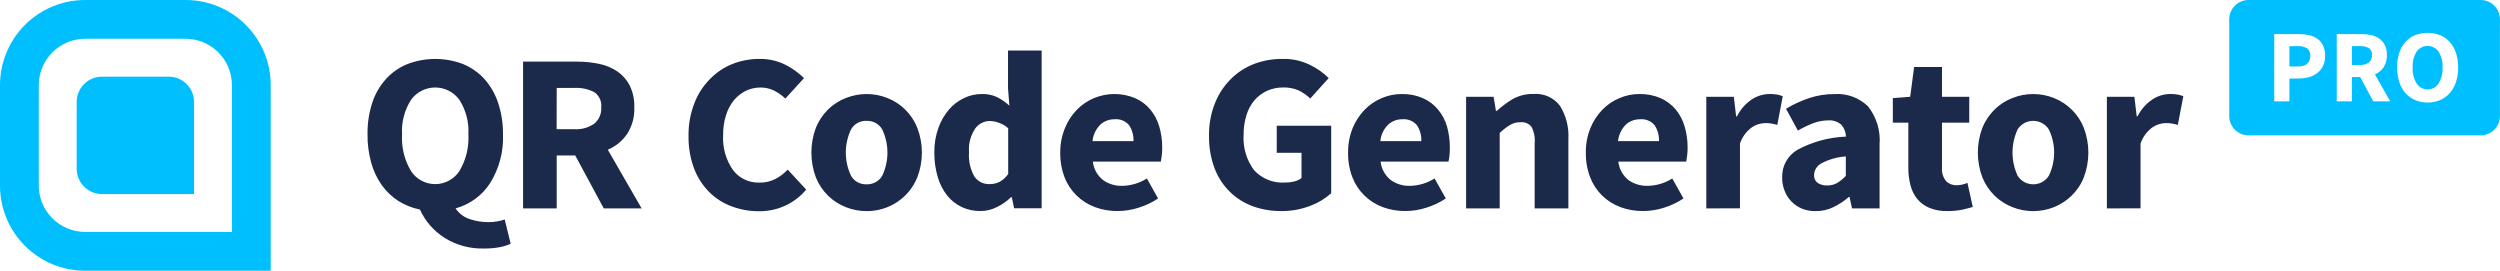 <svg width="517" height="56" viewBox="0 0 517 56" fill="none" xmlns="http://www.w3.org/2000/svg">
<path d="M17.605 55.989C15.293 55.989 13.004 55.534 10.868 54.65C8.732 53.765 6.792 52.467 5.157 50.832C3.522 49.197 2.224 47.256 1.34 45.12C0.455 42.983 -0 40.694 2.84311e-08 38.382V17.603C-0 15.291 0.455 13.002 1.34 10.866C2.224 8.73 3.522 6.788 5.157 5.154C6.792 3.519 8.732 2.222 10.868 1.338C13.004 0.453 15.293 -0 17.605 1.39405e-06H38.381C40.693 -0.001 42.982 0.453 45.118 1.338C47.254 2.222 49.195 3.519 50.829 5.154C52.464 6.789 53.761 8.73 54.645 10.866C55.529 13.002 55.983 15.291 55.982 17.603V55.989H17.605ZM8.02 17.603V38.382C8.024 40.923 9.035 43.357 10.831 45.153C12.628 46.949 15.065 47.96 17.605 47.963H47.961V17.603C47.958 15.063 46.947 12.626 45.151 10.829C43.355 9.032 40.922 8.021 38.381 8.017H17.605C15.064 8.02 12.626 9.03 10.829 10.827C9.032 12.624 8.023 15.062 8.02 17.603ZM21.098 40.132C19.708 40.132 18.373 39.578 17.39 38.595C16.407 37.612 15.856 36.279 15.855 34.888V21.099C15.855 20.41 15.991 19.728 16.254 19.091C16.517 18.455 16.903 17.876 17.39 17.389C17.877 16.901 18.455 16.515 19.091 16.252C19.727 15.988 20.41 15.853 21.098 15.854H34.886C35.575 15.853 36.257 15.988 36.893 16.252C37.53 16.515 38.107 16.901 38.594 17.389C39.081 17.876 39.467 18.455 39.73 19.091C39.994 19.728 40.131 20.41 40.131 21.099V40.132H21.098Z" fill="#00BFFF"/>
<path d="M91.882 49.157C89.669 47.73 87.919 45.709 86.839 43.333C85.247 43.011 83.729 42.407 82.359 41.548C81.015 40.672 79.852 39.553 78.927 38.253C77.941 36.845 77.207 35.279 76.76 33.626C76.236 31.721 75.981 29.754 76.002 27.781C75.968 25.53 76.311 23.291 77.017 21.15C77.615 19.343 78.592 17.681 79.885 16.269C81.108 14.939 82.621 13.899 84.311 13.227C87.98 11.842 92.04 11.842 95.71 13.227C97.395 13.916 98.906 14.962 100.135 16.29C101.408 17.718 102.379 19.386 102.983 21.191C103.695 23.317 104.044 25.543 104.018 27.781C104.165 31.332 103.237 34.846 101.35 37.877C99.712 40.427 97.163 42.286 94.209 43.093C94.904 44.134 95.934 44.913 97.134 45.308C98.365 45.726 99.659 45.937 100.961 45.937C101.59 45.947 102.219 45.894 102.837 45.78C103.358 45.689 103.871 45.558 104.372 45.39L105.609 50.408C104.894 50.729 104.143 50.968 103.372 51.112C102.316 51.304 101.25 51.398 100.176 51.392C97.247 51.488 94.354 50.707 91.882 49.157ZM84.991 20.658C83.638 22.785 82.996 25.275 83.144 27.781C82.987 30.435 83.626 33.075 84.991 35.369C85.527 36.198 86.269 36.878 87.145 37.351C88.02 37.824 89.001 38.076 90 38.076C90.998 38.076 91.979 37.824 92.855 37.351C93.73 36.878 94.472 36.198 95.008 35.369C96.373 33.075 97.019 30.435 96.863 27.781C97.01 25.275 96.361 22.785 95.008 20.658C94.444 19.866 93.692 19.217 92.82 18.771C91.948 18.325 90.982 18.094 90 18.094C89.017 18.094 88.051 18.325 87.179 18.771C86.308 19.217 85.555 19.866 84.991 20.658ZM416.175 42.84C414.805 42.306 413.557 41.507 412.508 40.489C411.408 39.408 410.541 38.12 409.958 36.702C408.708 33.381 408.708 29.728 409.958 26.407C410.541 24.989 411.408 23.701 412.508 22.62C413.554 21.597 414.802 20.797 416.175 20.268C418.929 19.174 422.007 19.174 424.761 20.268C426.158 20.827 427.426 21.66 428.485 22.715C429.544 23.771 430.373 25.026 430.923 26.407C432.191 29.724 432.191 33.384 430.923 36.702C430.361 38.127 429.496 39.418 428.387 40.489C427.345 41.498 426.115 42.296 424.761 42.84C422.007 43.934 418.929 43.934 416.175 42.84ZM417.245 26.762C416.55 28.267 416.189 29.901 416.189 31.554C416.189 33.207 416.55 34.842 417.245 36.346C417.585 36.888 418.056 37.335 418.621 37.645C419.185 37.955 419.822 38.117 420.468 38.117C421.115 38.117 421.752 37.955 422.316 37.645C422.881 37.335 423.359 36.888 423.699 36.346C424.421 34.849 424.796 33.212 424.796 31.554C424.796 29.897 424.421 28.259 423.699 26.762C423.359 26.221 422.881 25.773 422.316 25.463C421.752 25.154 421.115 24.992 420.468 24.992C419.822 24.992 419.185 25.154 418.621 25.463C418.056 25.773 417.585 26.221 417.245 26.762ZM399.031 42.998C398.06 42.603 397.199 41.985 396.524 41.193C395.847 40.364 395.361 39.401 395.1 38.37C394.785 37.178 394.632 35.951 394.641 34.719V25.368H391.439V20.289L395.023 20.015L395.843 13.856H401.602V20.015H407.242V25.368H401.602V34.623C401.502 35.636 401.804 36.646 402.442 37.447C402.725 37.733 403.065 37.955 403.442 38.103C403.819 38.251 404.225 38.324 404.63 38.308C405.025 38.302 405.419 38.256 405.804 38.171C406.167 38.077 406.519 37.961 406.867 37.823L407.971 42.806C407.331 42.985 406.595 43.181 405.742 43.373C404.758 43.565 403.75 43.657 402.748 43.647C401.47 43.693 400.202 43.47 399.017 42.998H399.031ZM372.607 43.134C371.789 42.786 371.051 42.274 370.439 41.637C369.828 41 369.357 40.252 369.05 39.429C368.707 38.553 368.538 37.62 368.55 36.681C368.517 35.546 368.786 34.419 369.335 33.42C369.884 32.422 370.693 31.588 371.676 30.994C374.772 29.33 378.217 28.391 381.741 28.252C381.727 27.353 381.389 26.49 380.797 25.805C380.427 25.476 379.992 25.222 379.518 25.067C379.045 24.912 378.549 24.851 378.053 24.896C377.016 24.904 375.984 25.096 375.017 25.463C373.901 25.885 372.83 26.403 371.801 27.002L369.349 22.49C370.848 21.588 372.444 20.853 374.107 20.295C375.801 19.725 377.582 19.441 379.373 19.455C380.644 19.369 381.915 19.552 383.11 19.988C384.305 20.424 385.391 21.103 386.298 21.984C388.071 24.231 388.931 27.05 388.695 29.886V43.1H382.999L382.485 40.728H382.346C381.379 41.571 380.301 42.277 379.143 42.84C378.003 43.391 376.746 43.673 375.475 43.661C374.489 43.678 373.507 43.501 372.593 43.134H372.607ZM376.573 33.837C376.156 34.074 375.808 34.41 375.559 34.815C375.31 35.22 375.168 35.682 375.149 36.155C375.121 36.472 375.172 36.793 375.302 37.084C375.432 37.376 375.636 37.628 375.892 37.823C376.47 38.198 377.153 38.383 377.844 38.349C378.576 38.37 379.299 38.192 379.935 37.836C380.584 37.424 381.181 36.938 381.714 36.387V32.347C379.906 32.47 378.147 32.98 376.559 33.837H376.573ZM335.123 42.84C333.693 42.31 332.391 41.489 331.309 40.427C330.228 39.365 329.392 38.087 328.85 36.681C328.225 35.041 327.921 33.299 327.954 31.547C327.925 29.822 328.243 28.106 328.892 26.502C329.462 25.081 330.305 23.784 331.379 22.681C332.374 21.651 333.576 20.838 334.908 20.289C336.201 19.73 337.6 19.443 339.013 19.448C340.518 19.412 342.015 19.7 343.396 20.289C344.605 20.822 345.674 21.619 346.522 22.62C347.375 23.65 348.001 24.841 348.37 26.12C348.794 27.545 349.009 29.023 348.995 30.508C349.005 31.079 348.971 31.644 348.898 32.211C348.834 32.721 348.774 33.12 348.717 33.414H334.664C334.831 34.908 335.583 36.279 336.762 37.235C337.925 38.058 339.332 38.478 340.764 38.431C342.563 38.396 344.317 37.87 345.828 36.907L348.141 41.042C346.912 41.862 345.569 42.502 344.153 42.943C342.757 43.4 341.297 43.634 339.826 43.64C338.218 43.66 336.617 43.39 335.109 42.84H335.123ZM336.241 25.757C335.314 26.683 334.738 27.895 334.609 29.189H343.077C343.129 28.032 342.816 26.882 342.181 25.908C341.82 25.469 341.348 25.128 340.819 24.91C340.29 24.692 339.716 24.609 339.145 24.664C338.066 24.655 337.027 25.044 336.227 25.757H336.241ZM285.976 42.84C284.541 42.315 283.241 41.49 282.155 40.427C281.07 39.365 280.225 38.09 279.682 36.681C279.057 35.041 278.753 33.299 278.786 31.547C278.767 29.822 279.085 28.109 279.724 26.502C280.302 25.085 281.151 23.789 282.218 22.681C283.217 21.656 284.418 20.843 285.747 20.289C287.04 19.73 288.44 19.443 289.852 19.448C291.358 19.41 292.848 19.697 294.229 20.289C295.444 20.811 296.515 21.61 297.355 22.62C298.215 23.649 298.854 24.84 299.23 26.12C299.637 27.548 299.838 29.025 299.827 30.508C299.833 31.078 299.806 31.643 299.751 32.211C299.669 32.721 299.628 33.12 299.55 33.414H285.504C285.583 34.156 285.815 34.877 286.177 35.533C286.54 36.189 287.025 36.766 287.615 37.235C288.77 38.059 290.171 38.48 291.596 38.431C293.395 38.396 295.156 37.87 296.667 36.907L298.994 41.042C297.758 41.864 296.408 42.504 294.986 42.943C293.592 43.4 292.134 43.633 290.665 43.64C289.062 43.66 287.472 43.39 285.969 42.84H285.976ZM287.094 25.757C286.147 26.669 285.567 27.889 285.462 29.189H293.93C293.982 28.032 293.67 26.882 293.034 25.908C292.67 25.472 292.207 25.134 291.679 24.916C291.151 24.699 290.575 24.613 290.005 24.664C288.926 24.649 287.882 25.039 287.087 25.757H287.094ZM259.114 42.663C257.337 42.02 255.722 41.012 254.376 39.703C252.965 38.326 251.879 36.659 251.181 34.829C250.38 32.677 249.988 30.4 250.028 28.109C249.982 25.81 250.394 23.525 251.243 21.382C251.968 19.509 253.079 17.806 254.508 16.378C255.867 15.001 257.512 13.926 259.329 13.227C261.204 12.519 263.191 12.167 265.199 12.181C267.159 12.126 269.102 12.543 270.86 13.398C272.311 14.093 273.638 15.023 274.778 16.146L270.958 20.377C270.253 19.697 269.445 19.129 268.561 18.696C267.54 18.257 266.431 18.05 265.317 18.087C264.181 18.083 263.057 18.319 262.024 18.785C261.037 19.236 260.154 19.898 259.447 20.712C258.679 21.616 258.109 22.665 257.773 23.795C257.359 25.122 257.158 26.503 257.176 27.89C257.011 30.494 257.774 33.072 259.329 35.184C260.141 36.071 261.149 36.762 262.274 37.208C263.4 37.653 264.614 37.835 265.824 37.748C266.449 37.751 267.074 37.678 267.679 37.522C268.215 37.394 268.717 37.152 269.151 36.818V31.602H264.032V26.003H275.292V39.962C274.027 41.097 272.554 41.984 270.951 42.574C269.051 43.302 267.029 43.666 264.99 43.647C262.985 43.669 260.991 43.338 259.107 42.663H259.114ZM226.458 42.84C225.023 42.313 223.723 41.489 222.637 40.427C221.551 39.365 220.702 38.09 220.157 36.681C219.532 35.041 219.228 33.299 219.261 31.547C219.239 29.82 219.57 28.104 220.227 26.502C220.796 25.081 221.639 23.784 222.714 22.681C223.71 21.656 224.909 20.843 226.236 20.289C227.58 19.733 229.022 19.441 230.48 19.441C231.938 19.441 233.38 19.733 234.724 20.289C235.94 20.812 237.013 21.611 237.857 22.62C238.712 23.651 239.349 24.841 239.726 26.12C240.144 27.546 240.351 29.024 240.344 30.508C240.347 31.079 240.313 31.643 240.247 32.211C240.172 32.721 240.109 33.12 240.066 33.414H225.999C226.162 34.913 226.921 36.286 228.111 37.235C229.267 38.06 230.671 38.481 232.099 38.431C233.902 38.395 235.66 37.868 237.176 36.907L239.49 41.042C238.257 41.869 236.906 42.509 235.482 42.943C234.088 43.402 232.63 43.635 231.161 43.64C229.553 43.663 227.958 43.393 226.451 42.84H226.458ZM227.569 25.757C226.632 26.676 226.054 27.892 225.937 29.189H234.405C234.457 28.032 234.144 26.882 233.509 25.908C233.147 25.47 232.683 25.128 232.154 24.91C231.626 24.692 231.051 24.611 230.48 24.664C229.401 24.652 228.36 25.042 227.562 25.757H227.569ZM198.901 42.82C197.719 42.259 196.684 41.442 195.872 40.427C194.99 39.296 194.332 38.011 193.934 36.64C193.446 34.986 193.202 33.27 193.219 31.547C193.191 29.824 193.474 28.109 194.052 26.482C194.538 25.096 195.275 23.809 196.227 22.681C197.078 21.668 198.145 20.852 199.352 20.289C200.475 19.737 201.71 19.449 202.965 19.448C204.092 19.4 205.213 19.622 206.23 20.104C207.144 20.573 207.99 21.161 208.744 21.854L208.459 18.306V10.445H215.413V43.073H209.724L209.244 40.796H209.064C208.214 41.614 207.237 42.297 206.174 42.82C205.135 43.349 203.982 43.631 202.812 43.64C201.459 43.666 200.119 43.386 198.894 42.82H198.901ZM201.666 26.605C200.699 28.039 200.25 29.75 200.394 31.465C200.256 33.207 200.634 34.95 201.485 36.483C201.829 36.991 202.301 37.407 202.854 37.686C203.406 37.965 204.025 38.097 204.646 38.076C205.364 38.085 206.075 37.924 206.716 37.604C207.431 37.207 208.04 36.65 208.494 35.977V26.523C207.93 26.011 207.259 25.624 206.535 25.375C205.916 25.154 205.263 25.03 204.604 25.019C204.021 25.037 203.456 25.189 202.944 25.463C202.432 25.738 201.99 26.133 201.659 26.605H201.666ZM174.928 42.84C173.561 42.301 172.314 41.502 171.261 40.489C170.165 39.407 169.303 38.119 168.725 36.702C167.484 33.379 167.484 29.729 168.725 26.407C169.303 24.989 170.165 23.701 171.261 22.62C172.31 21.601 173.558 20.802 174.928 20.268C176.295 19.726 177.755 19.447 179.228 19.448C180.697 19.444 182.153 19.723 183.514 20.268C184.878 20.802 186.119 21.602 187.161 22.62C188.261 23.696 189.122 24.986 189.69 26.407C190.968 29.723 190.968 33.386 189.69 36.702C188.858 38.761 187.415 40.526 185.55 41.767C183.684 43.008 181.48 43.669 179.228 43.661C177.754 43.662 176.289 43.382 174.921 42.84H174.928ZM175.991 26.762C175.282 28.263 174.914 29.899 174.914 31.554C174.914 33.209 175.282 34.845 175.991 36.346C176.308 36.907 176.776 37.366 177.346 37.679C177.915 37.992 178.563 38.146 179.214 38.117C179.866 38.141 180.513 37.985 181.083 37.672C181.653 37.36 182.123 36.904 182.445 36.346C183.154 34.845 183.521 33.209 183.521 31.554C183.521 29.899 183.154 28.263 182.445 26.762C182.123 26.204 181.653 25.741 181.083 25.429C180.513 25.117 179.866 24.967 179.214 24.992C178.564 24.963 177.921 25.11 177.353 25.422C176.784 25.735 176.314 26.202 175.998 26.762H175.991ZM151.275 42.663C149.534 42.017 147.961 41.008 146.656 39.703C145.275 38.316 144.209 36.651 143.53 34.829C142.734 32.676 142.347 30.399 142.391 28.109C142.352 25.812 142.757 23.53 143.585 21.382C144.289 19.514 145.381 17.811 146.788 16.378C148.103 15.013 149.7 13.938 151.47 13.227C153.264 12.523 155.179 12.171 157.11 12.181C158.929 12.159 160.726 12.562 162.355 13.357C163.799 14.085 165.117 15.026 166.266 16.153L162.418 20.384C161.708 19.713 160.903 19.153 160.028 18.709C159.154 18.292 158.193 18.084 157.222 18.101C156.175 18.101 155.143 18.338 154.207 18.798C153.271 19.268 152.444 19.921 151.775 20.719C151.044 21.64 150.491 22.685 150.143 23.802C149.729 25.128 149.528 26.51 149.546 27.897C149.379 30.486 150.103 33.056 151.602 35.191C152.228 36.016 153.042 36.678 153.984 37.126C154.927 37.573 155.967 37.793 157.013 37.761C158.169 37.794 159.32 37.538 160.348 37.016C161.303 36.515 162.164 35.859 162.897 35.075L166.724 39.211C165.538 40.63 164.042 41.773 162.348 42.546C160.654 43.32 158.804 43.706 156.937 43.681C155.005 43.693 153.085 43.347 151.282 42.663H151.275ZM435.702 43.093V20.015H441.391L441.871 24.055H442.044C442.746 22.643 443.812 21.436 445.136 20.555C446.197 19.852 447.441 19.465 448.72 19.441C449.269 19.43 449.818 19.469 450.359 19.557C450.756 19.628 451.144 19.745 451.513 19.906L450.373 25.832C449.969 25.712 449.559 25.614 449.144 25.539C448.707 25.477 448.265 25.449 447.824 25.456C446.83 25.486 445.866 25.807 445.059 26.379C443.939 27.221 443.104 28.377 442.663 29.695V43.086L435.702 43.093ZM352.864 43.093V20.015H358.554L359.033 24.055H359.214C359.909 22.648 360.966 21.442 362.277 20.555C363.349 19.853 364.602 19.465 365.889 19.441C366.436 19.43 366.982 19.47 367.522 19.557C367.918 19.631 368.305 19.747 368.675 19.906L367.543 25.832C367.084 25.696 366.683 25.616 366.306 25.539C365.869 25.477 365.427 25.449 364.986 25.456C363.991 25.483 363.027 25.804 362.221 26.379C361.101 27.221 360.266 28.377 359.825 29.695V43.086L352.864 43.093ZM317.368 43.093V29.64C317.483 28.457 317.255 27.265 316.701 26.209C316.442 25.887 316.104 25.634 315.721 25.47C315.338 25.307 314.922 25.238 314.506 25.272C313.706 25.244 312.916 25.448 312.234 25.86C311.477 26.331 310.769 26.883 310.136 27.507V43.093H303.19V20.015H308.879L309.358 22.934H309.539C310.552 22.007 311.66 21.182 312.845 20.48C314.132 19.762 315.59 19.403 317.069 19.434C318.13 19.343 319.203 19.521 320.174 19.954C321.145 20.386 321.987 21.057 322.619 21.902C323.884 23.959 324.481 26.344 324.342 28.745V43.093H317.368ZM124.858 43.093L118.96 32.149H115.125V43.093H108.172V12.742H119.307C120.855 12.735 122.399 12.89 123.913 13.207C125.262 13.48 126.541 14.015 127.678 14.779C128.758 15.523 129.633 16.519 130.227 17.677C130.901 19.086 131.229 20.633 131.172 22.189C131.261 24.139 130.74 26.07 129.678 27.719C128.694 29.154 127.309 30.279 125.691 30.959L132.686 43.093H124.858ZM115.112 26.721H118.724C120.214 26.82 121.692 26.412 122.913 25.566C123.4 25.151 123.784 24.628 124.031 24.041C124.278 23.455 124.383 22.822 124.337 22.189C124.402 21.592 124.302 20.987 124.052 20.439C123.802 19.891 123.409 19.414 122.913 19.065C121.624 18.401 120.176 18.096 118.724 18.183H115.125L115.112 26.721Z" fill="#1B294B"/>
<path d="M465.003 27.993C463.942 27.993 462.925 27.572 462.175 26.822C461.426 26.072 461.004 25.055 461.004 23.994V3.999C461.004 2.938 461.426 1.922 462.175 1.172C462.925 0.422 463.942 0 465.003 0H512.991C514.052 0 515.069 0.422 515.819 1.172C516.569 1.922 516.99 2.938 516.99 3.999V23.994C516.99 25.055 516.569 26.072 515.819 26.822C515.069 27.572 514.052 27.993 512.991 27.993H465.003ZM499.461 7.268C498.7 7.576 498.016 8.05 497.462 8.656C496.881 9.302 496.443 10.064 496.175 10.89C495.558 12.874 495.558 14.998 496.175 16.982C496.447 17.822 496.885 18.599 497.462 19.267C498.014 19.888 498.697 20.38 499.461 20.706C501.109 21.375 502.951 21.375 504.599 20.706C505.364 20.381 506.047 19.89 506.598 19.269C507.177 18.601 507.616 17.824 507.891 16.984C508.21 16 508.364 14.97 508.348 13.936C508.364 12.911 508.21 11.89 507.891 10.915C507.619 10.086 507.179 9.321 506.598 8.67C506.046 8.058 505.363 7.579 504.599 7.27C502.946 6.632 501.114 6.632 499.461 7.27V7.268ZM488.103 15.94L490.772 20.95H494.291L491.137 15.385C491.868 15.075 492.492 14.559 492.936 13.901C493.409 13.145 493.644 12.264 493.609 11.372C493.632 10.659 493.485 9.95 493.18 9.304C492.913 8.77 492.516 8.312 492.026 7.973C491.514 7.625 490.941 7.382 490.335 7.258C489.651 7.114 488.954 7.044 488.255 7.047H483.239V20.952H486.379V15.941L488.103 15.94ZM470.314 20.95H473.452V16.234H475.391C476.097 16.238 476.801 16.148 477.482 15.963C478.107 15.79 478.695 15.499 479.21 15.106C479.716 14.714 480.122 14.21 480.398 13.633C480.702 12.973 480.851 12.25 480.833 11.523C480.854 10.793 480.709 10.069 480.409 9.404C480.143 8.851 479.742 8.375 479.244 8.018C478.724 7.655 478.137 7.4 477.517 7.27C476.82 7.116 476.107 7.042 475.393 7.047H470.316L470.314 20.95ZM499.768 17.271C499.165 16.266 498.876 15.104 498.936 13.934C498.871 12.785 499.161 11.645 499.768 10.667C500.024 10.306 500.364 10.012 500.758 9.808C501.151 9.605 501.588 9.498 502.031 9.498C502.474 9.498 502.911 9.605 503.304 9.808C503.698 10.012 504.036 10.306 504.292 10.667C504.898 11.645 505.188 12.786 505.122 13.934C505.183 15.104 504.894 16.266 504.292 17.271C504.047 17.648 503.713 17.957 503.318 18.171C502.923 18.386 502.48 18.497 502.031 18.497C501.582 18.497 501.139 18.386 500.744 18.171C500.349 17.957 500.013 17.648 499.768 17.271ZM473.452 13.739V9.541H475.202C475.868 9.497 476.531 9.655 477.107 9.992C477.337 10.171 477.517 10.405 477.631 10.673C477.745 10.941 477.789 11.235 477.76 11.524C477.76 13.006 476.908 13.743 475.202 13.743L473.452 13.739ZM486.379 13.44V9.535H487.997C488.653 9.497 489.305 9.638 489.887 9.941C490.111 10.101 490.29 10.317 490.403 10.568C490.516 10.818 490.561 11.095 490.534 11.368C490.554 11.659 490.505 11.949 490.393 12.218C490.281 12.486 490.108 12.726 489.887 12.917C489.335 13.302 488.669 13.487 487.997 13.44H486.379Z" fill="#00BFFF"/>
</svg>
